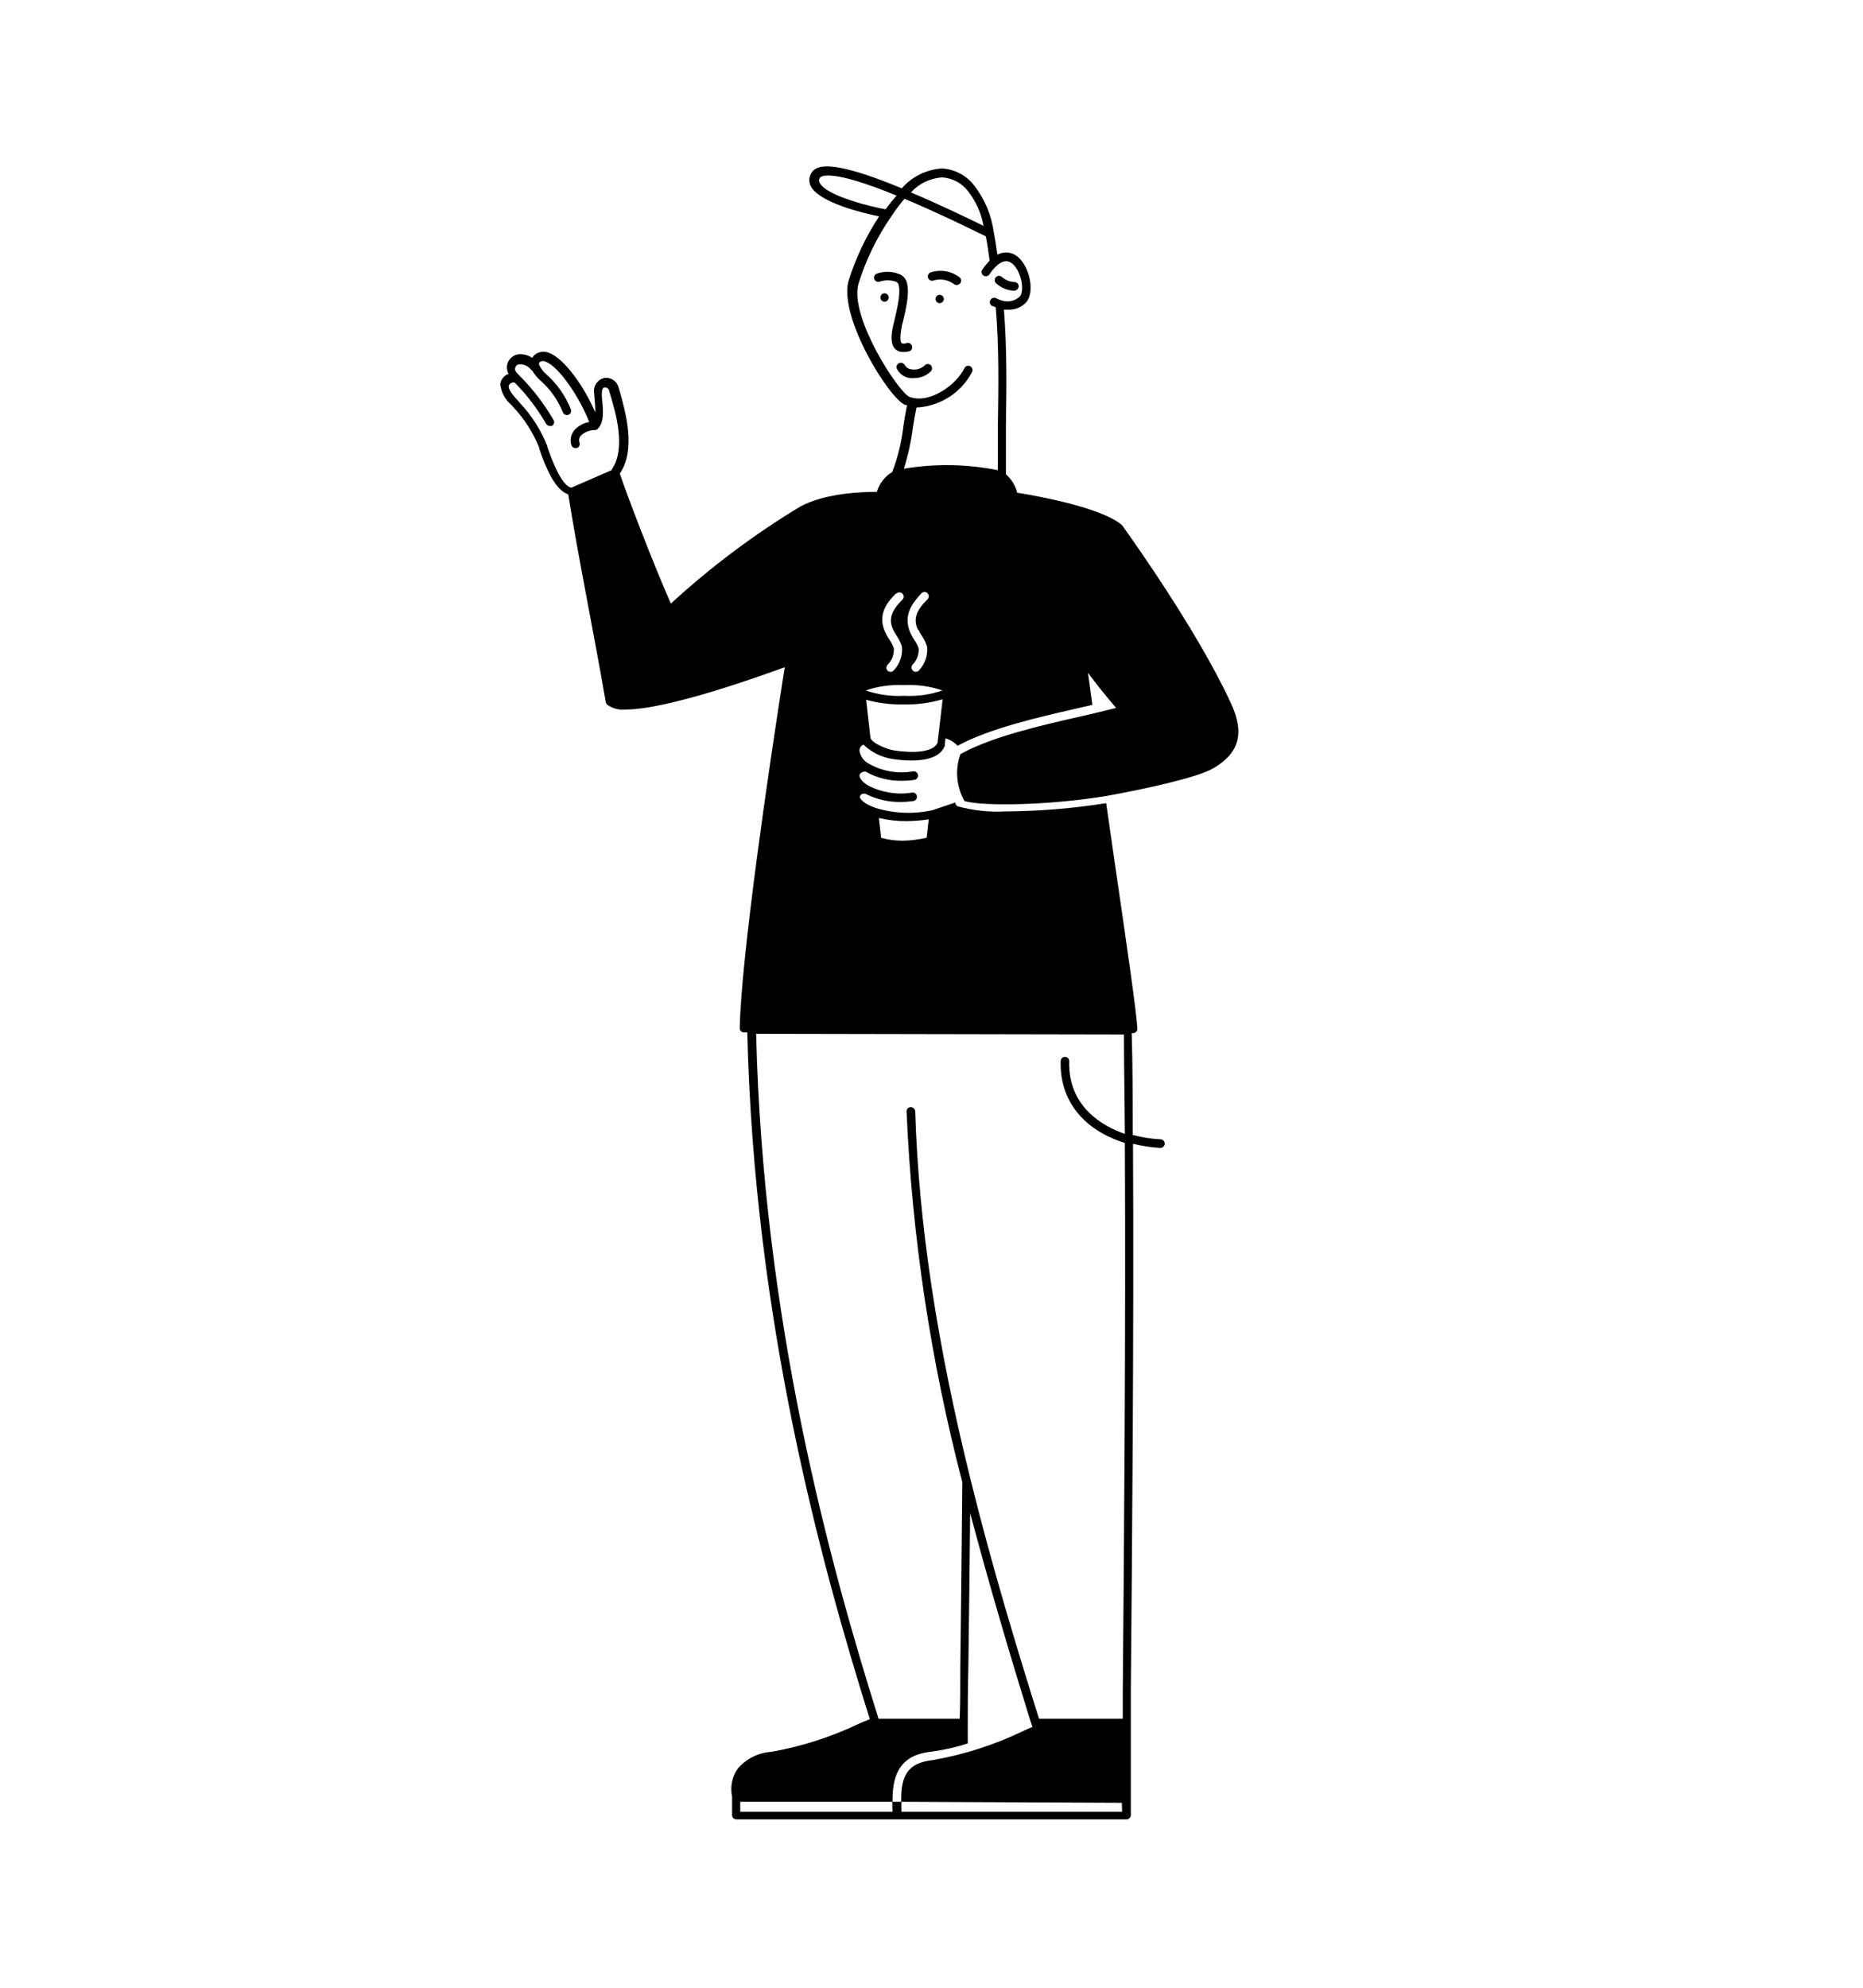 <svg width="375" height="400" viewBox="0 0 375 400" fill="none" xmlns="http://www.w3.org/2000/svg">
<path d="M189.2 59.34C189.092 59.329 188.982 59.34 188.878 59.373C188.775 59.406 188.679 59.459 188.596 59.53C188.514 59.602 188.447 59.689 188.399 59.787C188.352 59.885 188.325 59.991 188.32 60.1C188.303 60.32 188.374 60.537 188.516 60.706C188.658 60.874 188.86 60.98 189.08 61C189.302 61.011 189.519 60.936 189.687 60.791C189.855 60.646 189.96 60.441 189.98 60.22C189.991 60 189.915 59.785 189.77 59.621C189.624 59.456 189.419 59.355 189.2 59.34Z" fill="black"/>
<path d="M178.22 59.04C178.103 59.015 177.981 59.016 177.864 59.042C177.747 59.068 177.637 59.118 177.541 59.19C177.445 59.263 177.366 59.354 177.308 59.46C177.251 59.565 177.217 59.681 177.208 59.801C177.199 59.921 177.217 60.041 177.258 60.154C177.3 60.266 177.365 60.368 177.45 60.453C177.534 60.539 177.636 60.605 177.748 60.647C177.86 60.69 177.98 60.708 178.1 60.7C178.303 60.687 178.494 60.601 178.638 60.458C178.782 60.315 178.869 60.125 178.884 59.922C178.898 59.72 178.839 59.519 178.717 59.357C178.595 59.195 178.419 59.082 178.22 59.04Z" fill="black"/>
<path d="M187.26 54.84C187.052 54.94 186.891 55.117 186.813 55.334C186.734 55.551 186.744 55.79 186.84 56C186.936 56.207 187.109 56.367 187.323 56.446C187.537 56.525 187.773 56.515 187.98 56.42C188.658 56.227 189.37 56.192 190.063 56.316C190.757 56.441 191.412 56.723 191.98 57.14C192.138 57.285 192.346 57.363 192.56 57.36C192.808 57.358 193.046 57.257 193.22 57.08C193.378 56.916 193.466 56.697 193.466 56.47C193.466 56.243 193.378 56.024 193.22 55.86C192.391 55.206 191.411 54.769 190.37 54.591C189.329 54.413 188.26 54.498 187.26 54.84Z" fill="black"/>
<path d="M204.18 58.5C204.407 58.482 204.621 58.383 204.782 58.222C204.943 58.061 205.042 57.847 205.06 57.62C205.06 57.392 204.969 57.173 204.808 57.012C204.647 56.851 204.428 56.76 204.2 56.76C203.267 56.725 202.375 56.364 201.68 55.74C201.513 55.584 201.291 55.5 201.062 55.507C200.833 55.515 200.617 55.613 200.46 55.78C200.304 55.947 200.22 56.169 200.227 56.398C200.235 56.627 200.333 56.843 200.5 57C201.506 57.927 202.813 58.459 204.18 58.5Z" fill="black"/>
<path d="M183 70.7C183.109 70.67 183.21 70.619 183.299 70.549C183.387 70.479 183.461 70.392 183.515 70.293C183.569 70.194 183.603 70.085 183.614 69.973C183.625 69.861 183.614 69.748 183.58 69.64C183.55 69.529 183.498 69.425 183.427 69.334C183.356 69.243 183.268 69.167 183.167 69.111C183.066 69.055 182.955 69.02 182.841 69.008C182.726 68.996 182.61 69.007 182.5 69.04C182.02 69.2 181.64 69.2 181.48 69.04C181.32 68.88 181.04 68.22 181.48 65.92C181.48 65.54 181.66 65.1 181.78 64.64C182.42 61.9 183.22 58.48 182.4 56.46C182.251 56.139 182.038 55.853 181.773 55.619C181.507 55.385 181.197 55.208 180.86 55.1C179.421 54.569 177.839 54.569 176.4 55.1C176.204 55.202 176.054 55.376 175.983 55.585C175.911 55.794 175.923 56.023 176.016 56.224C176.108 56.425 176.275 56.582 176.48 56.663C176.686 56.744 176.915 56.743 177.12 56.66C178.134 56.329 179.226 56.329 180.24 56.66C180.47 56.73 180.669 56.878 180.8 57.08C181.42 58.58 180.62 61.96 180.1 64.2L179.78 65.52C179.4 67.3 179.16 69.26 180.24 70.28C180.664 70.654 181.214 70.855 181.78 70.84C182.191 70.85 182.602 70.803 183 70.7Z" fill="black"/>
<path d="M186.12 73.54C185.768 73.875 185.341 74.12 184.875 74.256C184.409 74.391 183.917 74.413 183.44 74.32C183.164 74.287 182.899 74.19 182.667 74.037C182.434 73.885 182.24 73.68 182.1 73.44C181.995 73.256 181.827 73.117 181.628 73.047C181.428 72.977 181.21 72.981 181.013 73.059C180.816 73.136 180.654 73.282 180.556 73.47C180.458 73.658 180.431 73.874 180.48 74.08C180.713 74.607 181.075 75.067 181.533 75.416C181.991 75.766 182.53 75.994 183.1 76.08C183.419 76.118 183.741 76.118 184.06 76.08C184.673 76.084 185.28 75.965 185.847 75.731C186.413 75.498 186.928 75.154 187.36 74.72C187.518 74.556 187.606 74.337 187.606 74.11C187.606 73.882 187.518 73.664 187.36 73.5C187.277 73.419 187.179 73.356 187.071 73.314C186.963 73.272 186.847 73.252 186.732 73.256C186.616 73.26 186.502 73.287 186.397 73.335C186.292 73.384 186.198 73.454 186.12 73.54Z" fill="black"/>
<path d="M187.68 163.04C183.911 163.867 179.994 163.716 176.3 162.6C173.9 161.78 173.08 160.76 173.08 160.4C173.094 160.199 173.188 160.012 173.34 159.88C173.468 159.794 173.613 159.737 173.765 159.713C173.917 159.689 174.072 159.698 174.22 159.74C176.417 160.86 178.855 161.423 181.32 161.38C182.157 161.379 182.992 161.319 183.82 161.2C184.045 161.17 184.249 161.052 184.388 160.873C184.527 160.693 184.589 160.465 184.56 160.24C184.548 160.127 184.513 160.019 184.458 159.92C184.402 159.821 184.328 159.735 184.238 159.665C184.148 159.596 184.045 159.546 183.936 159.518C183.826 159.489 183.712 159.483 183.6 159.5C180.593 159.987 177.508 159.496 174.8 158.1C173.7 157.46 173.04 156.7 173 156.1C173.001 156.001 173.023 155.904 173.065 155.814C173.106 155.725 173.166 155.645 173.24 155.58C173.376 155.463 173.536 155.375 173.708 155.323C173.88 155.272 174.062 155.257 174.24 155.28C176.461 156.526 178.973 157.161 181.52 157.12C182.363 157.121 183.206 157.06 184.04 156.94C184.153 156.923 184.262 156.884 184.359 156.825C184.457 156.766 184.542 156.688 184.61 156.596C184.678 156.504 184.727 156.4 184.754 156.289C184.782 156.178 184.787 156.063 184.77 155.95C184.753 155.837 184.714 155.729 184.655 155.631C184.596 155.533 184.518 155.448 184.426 155.38C184.334 155.312 184.23 155.263 184.119 155.236C184.008 155.208 183.893 155.203 183.78 155.22C180.725 155.759 177.577 155.214 174.88 153.68C174.385 153.424 173.957 153.055 173.631 152.604C173.304 152.152 173.088 151.63 173 151.08C172.992 150.902 173.022 150.725 173.087 150.559C173.153 150.394 173.253 150.244 173.38 150.12C173.496 149.99 173.65 149.899 173.82 149.86C175.375 151.348 177.339 152.338 179.46 152.7C180.782 152.918 182.12 153.032 183.46 153.04C186.24 153.04 189.28 152.46 190.18 150.08V149.96C190.18 149.96 190.18 149.96 190.18 149.82L190.32 148.58C191.252 148.843 192.09 149.363 192.74 150.08C199.2 146.56 209.36 144.26 216.08 142.72L219.38 141.96L219.88 141.84C219.52 139.1 219.22 136.94 219 135.42L219.14 135.58C220.64 137.58 222.2 139.58 224.66 142.46L220.66 143.44L219.82 143.64L216.5 144.4C209.86 145.92 199.84 148.2 193.6 151.6L193.32 151.76C192.771 153.3 192.559 154.94 192.701 156.569C192.842 158.198 193.333 159.778 194.14 161.2C197.92 162.3 211.36 162.06 222.8 160.16C231.3 158.62 241.04 156.42 244.16 154.64C249.48 151.58 250.58 147.5 247.74 141.44C240.6 126 226.06 106 225.92 105.76L225.76 105.6C221.28 101.9 207.56 99.6 204.7 99.14V98.92C204.302 97.574 203.533 96.368 202.48 95.44C202.48 92.1 202.48 88.82 202.48 85.6C202.6 77.74 202.7 70.32 202.08 62.32C202.36 62.32 202.64 62.32 202.92 62.32C203.636 62.357 204.351 62.226 205.007 61.938C205.663 61.65 206.243 61.212 206.7 60.66C208.2 58.66 207.34 54.02 205.1 51.9C204.547 51.333 203.822 50.963 203.038 50.848C202.254 50.732 201.454 50.877 200.76 51.26C200.56 49.86 200.36 48.36 200.04 46.78C199.58 43.307 198.199 40.02 196.04 37.26C195.271 36.28 194.303 35.473 193.2 34.894C192.097 34.315 190.884 33.976 189.64 33.9C188.088 33.992 186.571 34.393 185.176 35.08C183.782 35.767 182.539 36.726 181.52 37.9C167.06 31.9 164.14 33.2 163.24 34.96C163.019 35.354 162.903 35.798 162.903 36.25C162.903 36.702 163.019 37.146 163.24 37.54C165.02 40.78 173.58 42.86 176.96 43.54C174.269 47.622 172.175 52.066 170.74 56.74C169 64.18 179 80.22 182.22 81.5H182.58C182.3 82.84 182.08 84.24 181.86 85.6C181.507 88.81 180.748 91.962 179.6 94.98C178.102 95.877 176.995 97.305 176.5 98.98C173.94 98.98 166.18 99.14 161.04 101.96C151.747 107.579 143.037 114.112 135.04 121.46C131.5 113.46 126.22 99.68 124.76 95.3C128.14 90.38 125.8 82.56 124.76 78.8L124.54 78.06C124.396 77.42 124.015 76.858 123.473 76.487C122.931 76.115 122.269 75.963 121.62 76.06C120.925 76.231 120.325 76.669 119.95 77.279C119.576 77.889 119.457 78.623 119.62 79.32V79.68C119.754 80.782 119.821 81.89 119.82 83C117.82 78.22 113.7 72.14 110.48 71C110.072 70.829 109.63 70.756 109.189 70.787C108.747 70.818 108.32 70.953 107.94 71.18C107.601 71.381 107.324 71.672 107.14 72.02C106.388 71.506 105.491 71.247 104.58 71.28C104.122 71.3 103.677 71.438 103.289 71.681C102.9 71.923 102.58 72.262 102.361 72.665C102.141 73.067 102.03 73.519 102.037 73.978C102.044 74.436 102.169 74.884 102.4 75.28H102.22C101.819 75.461 101.468 75.739 101.2 76.087C100.931 76.436 100.753 76.846 100.68 77.28C100.859 78.896 101.645 80.383 102.88 81.44L103.34 81.94C105.565 84.314 107.328 87.081 108.54 90.1V90.3C109.88 94.2 111.76 98.64 114.38 99.48C115.46 106.28 116.94 114.22 118.52 122.6C119.68 128.82 120.88 135.18 121.94 141.32C121.989 141.539 122.117 141.731 122.3 141.86C123.371 142.595 124.669 142.922 125.96 142.78C134.3 142.78 152.74 136.18 157.96 134.26C154.82 154.06 149.16 192.76 148.9 206.88C148.896 206.994 148.915 207.108 148.956 207.215C148.997 207.321 149.06 207.418 149.14 207.5C149.304 207.665 149.527 207.759 149.76 207.76H150.42C151.8 265.34 165.08 314.06 175.08 345.94L172.92 346.86C167.333 349.525 161.413 351.429 155.32 352.52C154.014 352.596 152.737 352.934 151.566 353.515C150.394 354.095 149.351 354.907 148.5 355.9C147.934 356.708 147.541 357.624 147.345 358.591C147.149 359.558 147.154 360.555 147.36 361.52V365.26C147.36 365.373 147.382 365.485 147.426 365.589C147.469 365.693 147.532 365.788 147.612 365.868C147.692 365.948 147.787 366.011 147.891 366.055C147.995 366.098 148.107 366.12 148.22 366.12H226.76C226.988 366.12 227.207 366.029 227.368 365.868C227.53 365.707 227.62 365.488 227.62 365.26V361.44C227.62 360.02 227.62 354.34 227.62 346.46V340.3C227.86 313.4 228.26 268.54 228.06 230.16C229.869 230.615 231.718 230.896 233.58 231C233.8 230.996 234.01 230.909 234.169 230.757C234.329 230.605 234.425 230.399 234.44 230.18C234.451 229.95 234.371 229.725 234.218 229.553C234.065 229.38 233.85 229.275 233.62 229.26C231.72 229.177 229.835 228.881 228 228.38C228 221.24 228 214.38 227.8 207.9H228.08C228.198 207.9 228.314 207.876 228.421 207.827C228.528 207.779 228.623 207.708 228.7 207.62C228.784 207.537 228.849 207.437 228.89 207.326C228.931 207.216 228.949 207.098 228.94 206.98C228.76 203.58 226.78 190 224.48 174.26C223.88 170.1 223.26 165.84 222.66 161.62C215.985 162.682 209.239 163.236 202.48 163.28C199.213 163.466 195.937 163.122 192.78 162.26C192.628 162.199 192.5 162.09 192.417 161.949C192.334 161.807 192.3 161.643 192.32 161.48L187.68 163.04ZM123.18 94.58L115 98.14C113.58 97.84 111.96 95.1 110.18 89.98V89.8C108.905 86.578 107.032 83.626 104.66 81.1L104.18 80.54C103.44 79.72 102.34 78.54 102.4 77.66C102.446 77.515 102.524 77.383 102.628 77.272C102.732 77.162 102.859 77.075 103 77.02C103.1 76.972 103.209 76.947 103.32 76.947C103.431 76.947 103.54 76.972 103.64 77.02C106.063 79.487 108.166 82.248 109.9 85.24C109.974 85.384 110.085 85.505 110.223 85.59C110.36 85.674 110.519 85.719 110.68 85.72C110.805 85.747 110.935 85.747 111.06 85.72C111.263 85.621 111.419 85.445 111.494 85.232C111.569 85.019 111.557 84.784 111.46 84.58C109.558 81.295 107.239 78.27 104.56 75.58C103.8 74.86 103.56 74.44 103.7 74.04C103.84 73.64 103.98 73.34 104.64 73.3C105.097 73.302 105.547 73.411 105.954 73.62C106.361 73.828 106.712 74.13 106.98 74.5C106.98 74.5 106.98 74.5 107.1 74.5C107.514 75.254 108.055 75.931 108.7 76.5C110.724 78.266 112.301 80.487 113.3 82.98C113.385 83.193 113.55 83.364 113.759 83.457C113.968 83.551 114.205 83.559 114.42 83.48C114.525 83.438 114.621 83.376 114.702 83.297C114.783 83.218 114.848 83.124 114.893 83.02C114.937 82.916 114.961 82.804 114.962 82.691C114.963 82.577 114.942 82.465 114.9 82.36C113.821 79.641 112.114 77.215 109.92 75.28C109.333 74.773 108.863 74.145 108.54 73.44C108.42 73.08 108.54 72.94 108.76 72.78C108.925 72.699 109.106 72.657 109.29 72.657C109.474 72.657 109.655 72.699 109.82 72.78C112.5 73.74 116.68 79.98 118.6 84.92C117.415 85.132 116.337 85.738 115.54 86.64C115.224 87.049 115.01 87.527 114.916 88.034C114.822 88.543 114.851 89.066 115 89.56C115.056 89.74 115.167 89.897 115.318 90.008C115.469 90.12 115.652 90.18 115.84 90.18H116.08C116.19 90.148 116.292 90.094 116.38 90.023C116.469 89.951 116.542 89.862 116.596 89.761C116.65 89.661 116.684 89.551 116.695 89.437C116.706 89.324 116.694 89.209 116.66 89.1C116.573 88.868 116.547 88.616 116.586 88.371C116.625 88.126 116.726 87.895 116.88 87.7C117.63 86.956 118.644 86.539 119.7 86.54C119.854 86.551 120.007 86.517 120.142 86.442C120.277 86.368 120.387 86.256 120.46 86.12C121.68 84.78 121.4 82.32 121.14 79.7V79.34C121.14 78.58 121.26 78.04 121.7 77.96C121.913 77.942 122.125 78.003 122.295 78.132C122.465 78.262 122.581 78.45 122.62 78.66L122.84 79.42C123.9 82.94 126.08 90.24 123.14 94.48C123.151 94.514 123.164 94.548 123.18 94.58ZM179.64 364.58H149V362.58H179.6L179.64 364.58ZM225.86 364.58H181.44V362.58H179.66V362.06C179.66 354.42 183.66 352.92 187.66 352.46C190.084 352.136 192.474 351.593 194.8 350.84C194.8 349.54 194.8 347.46 194.8 346.62C194.8 343.8 194.8 339.96 194.92 335.36C195.04 327.12 195.16 316.4 195.28 304.48C199.28 319.52 203.5 333.68 207.28 345.9L207.82 347.52C207.28 347.72 206.72 347.98 205.82 348.4C200.112 351.139 194.056 353.084 187.82 354.18C183.82 354.64 181.34 356.18 181.4 362.02V362.58L225.82 362.78L225.86 364.58ZM182.5 165.24C183.987 165.227 185.471 165.107 186.94 164.88L186.52 168.58C184.932 168.948 183.31 169.149 181.68 169.18C180.221 169.176 178.769 168.981 177.36 168.6L176.9 164.6C178.733 165.046 180.614 165.261 182.5 165.24ZM226.24 208.18C226.24 214.46 226.38 221.2 226.42 228.18C222.26 226.74 214.96 222.9 215.22 213.56C215.223 213.447 215.203 213.335 215.162 213.229C215.122 213.124 215.06 213.028 214.982 212.946C214.904 212.864 214.811 212.799 214.708 212.753C214.604 212.707 214.493 212.683 214.38 212.68C214.267 212.677 214.155 212.697 214.049 212.738C213.944 212.779 213.848 212.84 213.766 212.918C213.684 212.996 213.619 213.089 213.573 213.192C213.528 213.296 213.503 213.407 213.5 213.52C213.28 221.38 217.98 227.34 226.42 230C226.62 268.46 226.24 313.56 226 340.56V345.86H209.14C204.78 332 199.76 315.52 195.44 298.04C188.58 270.4 184.9 246.04 184.22 223.62C184.196 223.395 184.092 223.186 183.927 223.032C183.761 222.878 183.546 222.788 183.32 222.78C183.094 222.79 182.88 222.888 182.724 223.051C182.567 223.215 182.48 223.433 182.48 223.66C183.578 248.853 187.339 273.859 193.7 298.26C193.58 312.7 193.42 325.8 193.3 335.46C193.3 339.64 193.3 343.14 193.18 345.86H176.84C166.84 314.1 153.6 265.5 152.2 208.04L226.24 208.18ZM189.7 35.7C190.708 35.771 191.69 36.055 192.579 36.534C193.469 37.014 194.247 37.677 194.86 38.48C196.449 40.52 197.519 42.915 197.98 45.46C195.02 44 189.32 41.24 183.36 38.72C184.995 36.92 187.272 35.835 189.7 35.7ZM165 36.8C164.912 36.656 164.865 36.489 164.865 36.32C164.865 36.151 164.912 35.984 165 35.84C165.2 35.44 167 33.84 180.48 39.36C179.693 40.236 178.958 41.157 178.28 42.12C175.72 41.7 166.36 39.48 165 36.8ZM180.42 119.46C180.582 119.298 180.801 119.207 181.03 119.207C181.259 119.207 181.478 119.298 181.64 119.46C181.802 119.622 181.893 119.841 181.893 120.07C181.893 120.299 181.802 120.518 181.64 120.68C179.36 122.92 178.84 124.68 179.76 126.68C179.961 127.088 180.188 127.482 180.44 127.86C180.922 128.545 181.293 129.3 181.54 130.1C181.634 130.971 181.536 131.853 181.252 132.682C180.969 133.511 180.507 134.268 179.9 134.9C179.823 134.995 179.725 135.071 179.614 135.123C179.503 135.174 179.382 135.201 179.26 135.2C179.047 135.196 178.842 135.118 178.68 134.98C178.6 134.9 178.536 134.805 178.492 134.7C178.449 134.596 178.426 134.483 178.426 134.37C178.426 134.257 178.449 134.144 178.492 134.04C178.536 133.935 178.6 133.84 178.68 133.76C179.102 133.333 179.43 132.822 179.644 132.261C179.857 131.699 179.951 131.1 179.92 130.5C179.719 129.888 179.429 129.308 179.06 128.78C178.76 128.333 178.493 127.865 178.26 127.38C176.52 123.84 178.46 121.28 180.32 119.46H180.42ZM181.98 137.86C184.599 137.726 187.219 138.093 189.7 138.94C187.221 139.798 184.599 140.165 181.98 140.02C179.361 140.163 176.739 139.796 174.26 138.94C176.71 138.107 179.295 137.741 181.88 137.86H181.98ZM184.84 126.68C185.034 127.088 185.254 127.482 185.5 127.86C185.985 128.543 186.356 129.299 186.6 130.1C186.697 130.97 186.601 131.85 186.322 132.679C186.042 133.509 185.584 134.266 184.98 134.9C184.898 134.994 184.796 135.069 184.682 135.121C184.569 135.173 184.445 135.2 184.32 135.2C184.157 135.193 183.998 135.14 183.863 135.048C183.728 134.956 183.621 134.828 183.554 134.678C183.488 134.529 183.464 134.363 183.486 134.201C183.509 134.039 183.576 133.886 183.68 133.76C184.102 133.333 184.43 132.822 184.644 132.261C184.857 131.699 184.951 131.1 184.92 130.5C184.716 129.885 184.419 129.305 184.04 128.78C183.747 128.333 183.486 127.865 183.26 127.38C181.7 123.84 183.62 121.38 185.48 119.38C185.642 119.218 185.861 119.127 186.09 119.127C186.319 119.127 186.538 119.218 186.7 119.38C186.862 119.542 186.953 119.761 186.953 119.99C186.953 120.219 186.862 120.438 186.7 120.6C184.34 122.92 183.82 124.6 184.74 126.68H184.84ZM188.72 149.48C187.82 151.48 183.6 151.58 179.9 151C178.7 150.8 175.7 149.7 175.22 148.54L174.34 140.82C176.829 141.494 179.402 141.811 181.98 141.76C184.604 141.803 187.22 141.452 189.74 140.72L188.72 149.48ZM199.82 61.58C200 61.68 200.22 61.74 200.44 61.84C201.1 69.98 200.98 77.56 200.86 85.56C200.86 88.54 200.86 91.56 200.86 94.62C194.624 93.371 188.213 93.269 181.94 94.32C182.796 91.6 183.406 88.809 183.76 85.98C183.98 84.56 184.22 83.2 184.48 81.98H184.92C187.169 81.791 189.335 81.037 191.215 79.789C193.096 78.541 194.632 76.839 195.68 74.84C195.777 74.636 195.789 74.401 195.714 74.188C195.639 73.975 195.483 73.799 195.28 73.7C195.178 73.646 195.067 73.614 194.952 73.605C194.837 73.596 194.722 73.611 194.613 73.648C194.505 73.686 194.405 73.745 194.32 73.823C194.235 73.901 194.167 73.995 194.12 74.1C192.52 77.4 187.6 80.84 183.92 80.1C183.629 80.039 183.341 79.959 183.06 79.86C180.9 78.98 171.06 64.02 172.76 57.24C174.264 52.343 176.518 47.708 179.44 43.5C180.241 42.281 181.116 41.112 182.06 40C188.32 42.62 194.46 45.62 197.44 47.08L198.44 47.56C198.76 49.22 198.98 50.86 199.18 52.3V52.48C198.646 53.02 198.164 53.609 197.74 54.24C197.673 54.332 197.625 54.437 197.599 54.548C197.574 54.66 197.571 54.775 197.592 54.887C197.613 55 197.656 55.107 197.719 55.202C197.782 55.297 197.864 55.378 197.96 55.44C198.053 55.505 198.158 55.55 198.269 55.574C198.38 55.598 198.494 55.6 198.606 55.58C198.717 55.559 198.824 55.517 198.919 55.455C199.014 55.394 199.096 55.314 199.16 55.22C199.599 54.543 200.124 53.924 200.72 53.38C201.92 52.36 202.96 52.28 203.92 53.18C205.62 54.8 206.22 58.44 205.32 59.62C204.819 60.113 204.185 60.449 203.496 60.587C202.807 60.726 202.093 60.661 201.44 60.4C201.126 60.309 200.824 60.181 200.54 60.02C200.338 59.912 200.101 59.887 199.881 59.95C199.661 60.014 199.474 60.161 199.36 60.36C199.298 60.462 199.258 60.577 199.243 60.695C199.227 60.814 199.237 60.935 199.271 61.05C199.304 61.164 199.362 61.271 199.439 61.362C199.517 61.454 199.612 61.528 199.72 61.58H199.82Z" fill="black"/>
</svg>
